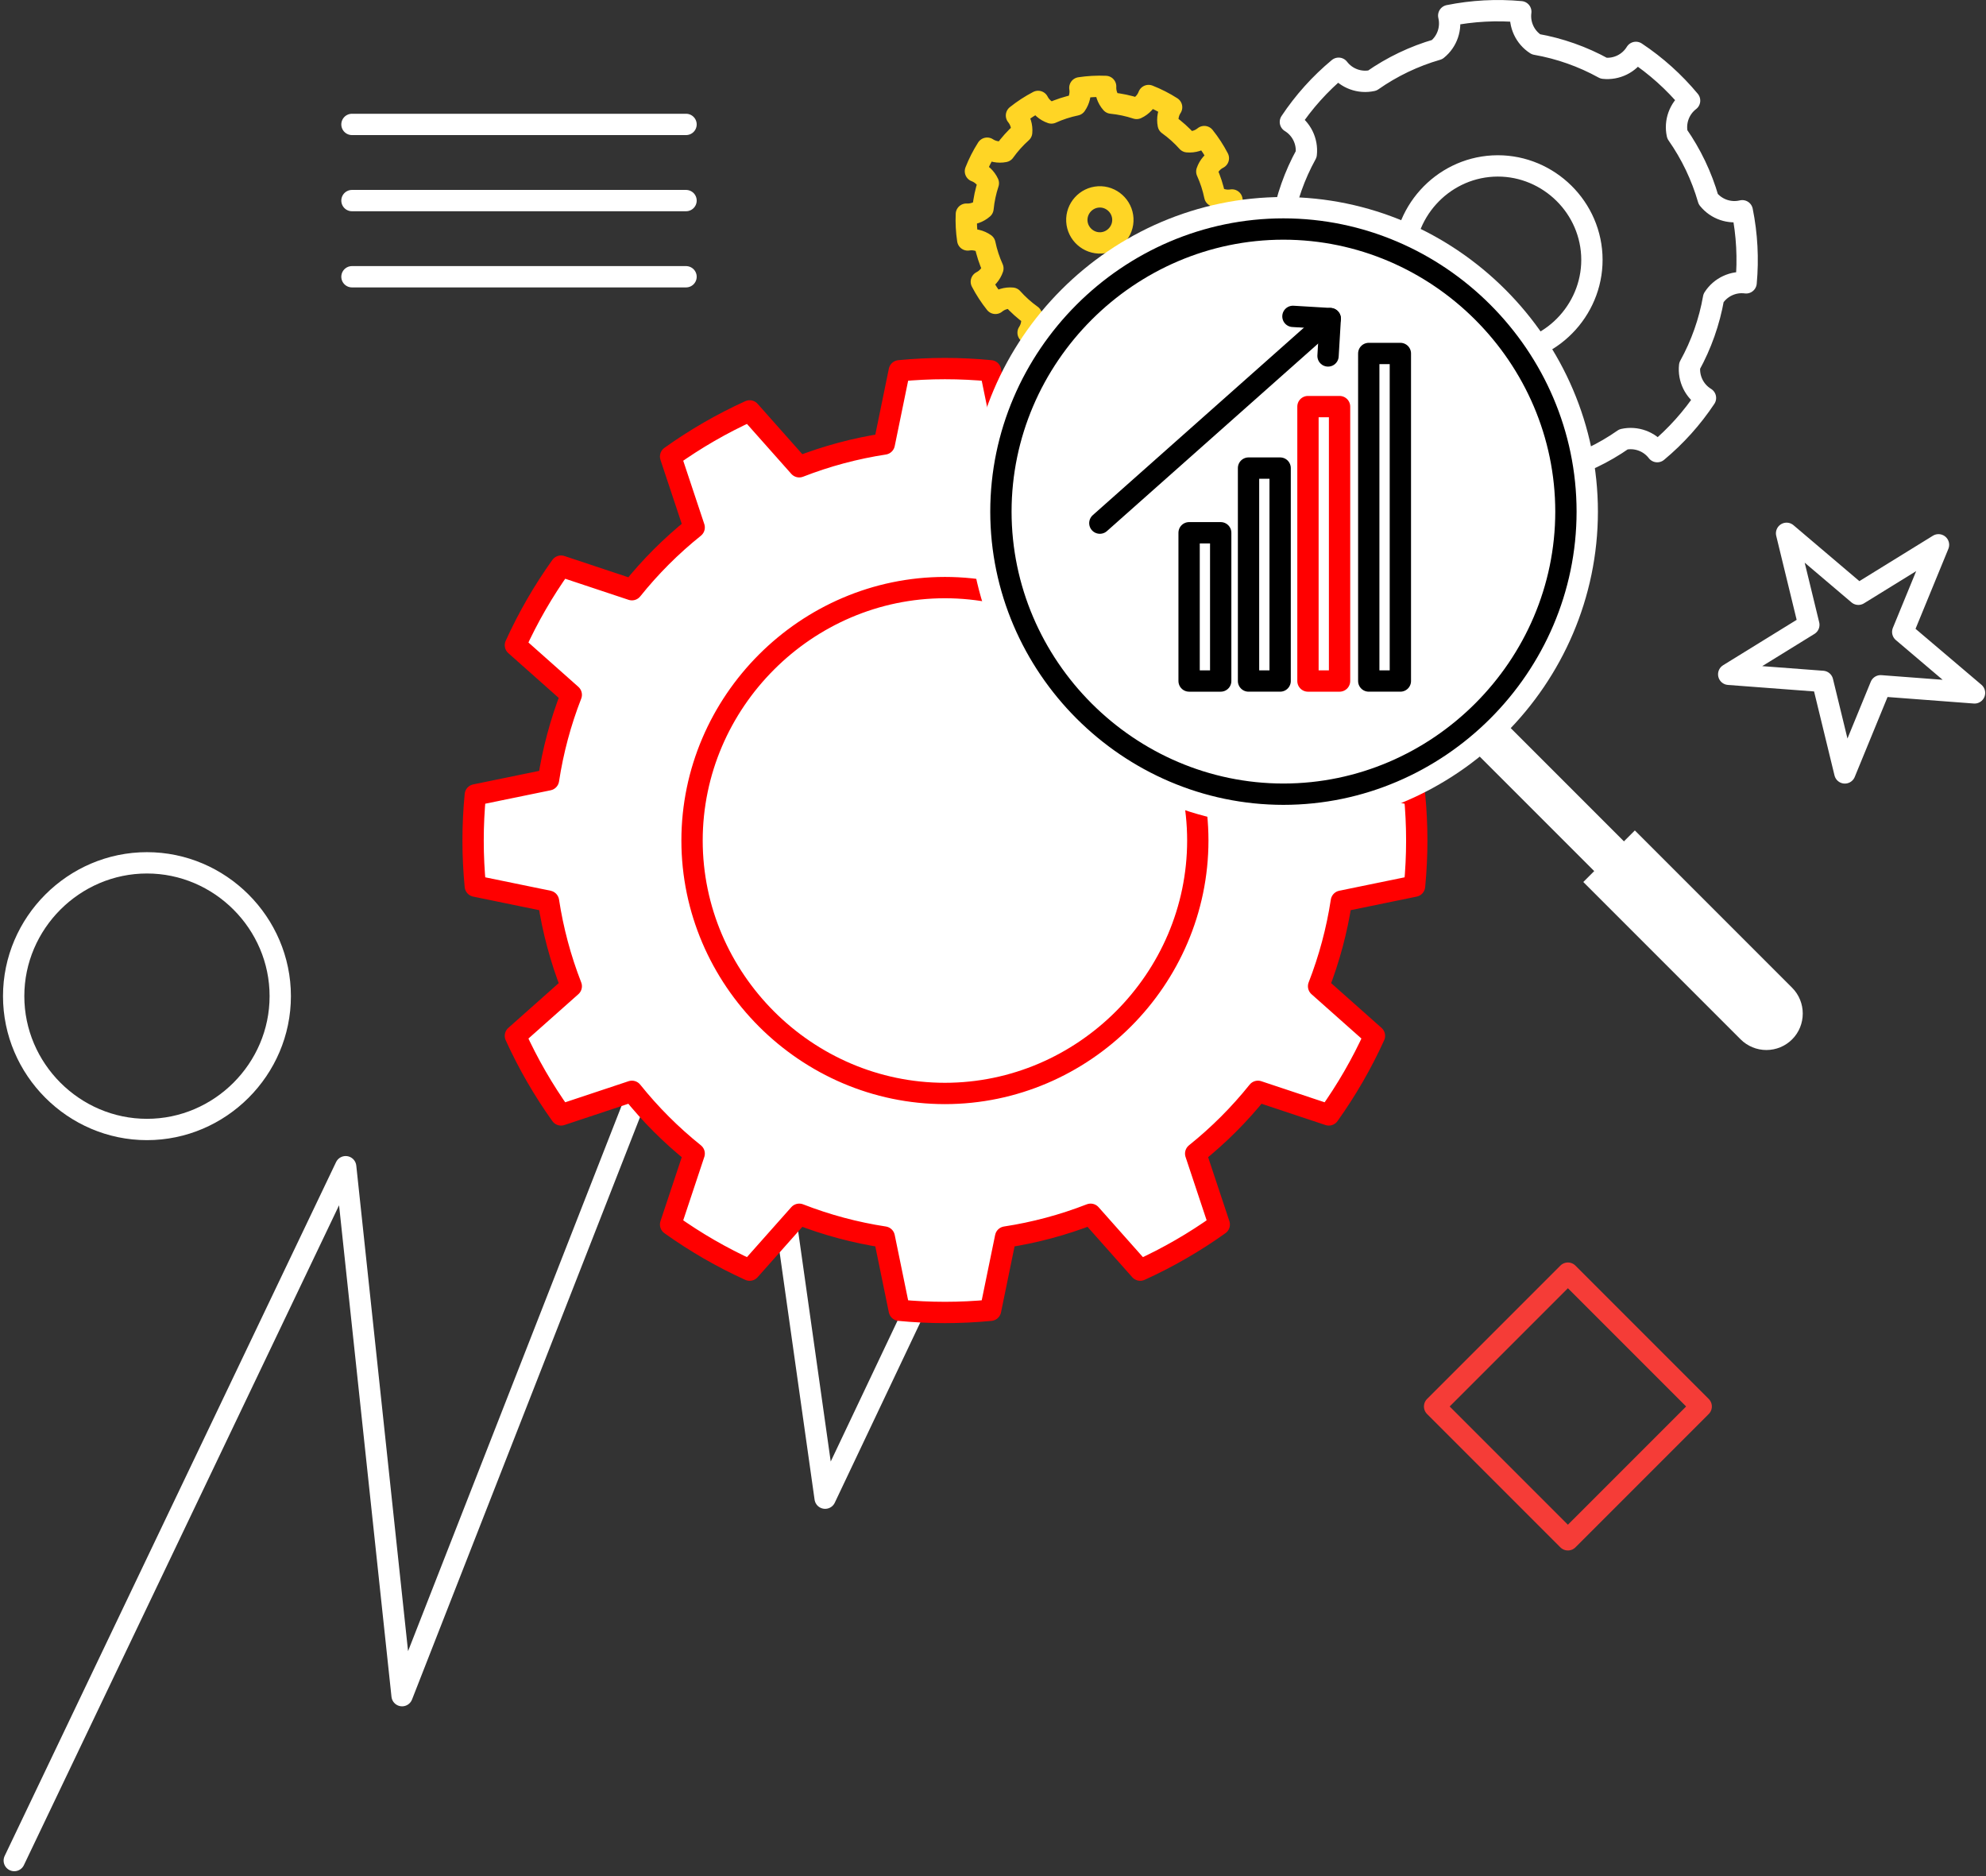 <?xml version="1.0" encoding="UTF-8" standalone="no"?><!DOCTYPE svg PUBLIC "-//W3C//DTD SVG 1.1//EN" "http://www.w3.org/Graphics/SVG/1.1/DTD/svg11.dtd"><svg width="100%" height="100%" viewBox="0 0 776 733" version="1.1" xmlns="http://www.w3.org/2000/svg" xmlns:xlink="http://www.w3.org/1999/xlink" xml:space="preserve" xmlns:serif="http://www.serif.com/" style="fill-rule:evenodd;clip-rule:evenodd;stroke-linecap:round;stroke-linejoin:round;"><rect x="0" y="0" width="776" height="733" fill="#333333" stroke="none"/><g id="Group_165"><path id="Path_1158" d="M5.575,726.821l129.492,-271.05l22.041,206.633l129.467,-330.612l35.833,253.466l179.08,-377.446" style="fill:none;fill-rule:nonzero;stroke:#fff;stroke-width:8.33px;"/><path id="Path_1159" d="M369.196,230.287c53.409,0.026 97.35,43.967 97.375,97.375c-0.025,53.409 -43.966,97.35 -97.375,97.375c-53.409,-0.025 -97.35,-43.966 -97.375,-97.375c0.025,-53.408 43.966,-97.349 97.375,-97.375Z" style="fill:#fff;"/><path id="Path_1160" d="M664.717,549.438l-52.084,-52.084l-52.083,52.084l52.083,52.083l52.084,-52.083Z" style="fill:none;fill-rule:nonzero;stroke:#f53c37;stroke-width:8.33px;"/><path id="Path_1161" d="M137.525,48.604l130.533,0" style="fill:none;fill-rule:nonzero;stroke:#fff;stroke-width:8.33px;"/><path id="Path_1162" d="M137.525,78.358l130.533,0" style="fill:none;fill-rule:nonzero;stroke:#fff;stroke-width:8.33px;"/><path id="Path_1163" d="M137.525,108.112l130.533,0" style="fill:none;fill-rule:nonzero;stroke:#fff;stroke-width:8.33px;"/><path id="Path_1164" d="M57.421,337.062c28.572,0 52.083,23.512 52.083,52.084c0,28.572 -23.511,52.083 -52.083,52.083c-28.572,0 -52.083,-23.511 -52.083,-52.083c-0,-28.572 23.511,-52.084 52.083,-52.084Z" style="fill:none;fill-rule:nonzero;stroke:#fff;stroke-width:8.33px;"/><path id="Path_1165" d="M757.442,212.825l-13.975,34.037l28.054,23.813l-36.692,-2.775l-13.975,34.038l-8.7,-35.755l-36.687,-2.77l31.312,-19.321l-8.7,-35.754l28.054,23.812l31.309,-19.325Z" style="fill:none;fill-rule:nonzero;stroke:#fff;stroke-width:8.33px;"/><path id="Path_1166" d="M387.05,144.85c-11.859,-1.154 -23.803,-1.154 -35.663,-0l-5.87,28.592c-11.367,1.738 -22.508,4.723 -33.221,8.9l-19.384,-21.825c-10.846,4.931 -21.189,10.902 -30.883,17.829l9.213,27.7c-8.975,7.189 -17.132,15.346 -24.321,24.321l-27.7,-9.213c-6.927,9.694 -12.898,20.037 -17.829,30.883l21.825,19.384c-4.177,10.713 -7.162,21.854 -8.9,33.221l-28.596,5.87c-1.153,11.86 -1.153,23.803 -0,35.663l28.596,5.871c1.738,11.368 4.723,22.51 8.9,33.225l-21.825,19.383c4.931,10.846 10.902,21.189 17.829,30.883l27.7,-9.212c7.189,8.975 15.346,17.131 24.321,24.321l-9.213,27.7c9.694,6.927 20.037,12.898 30.884,17.829l19.383,-21.825c10.713,4.177 21.854,7.161 33.221,8.9l5.87,28.596c11.86,1.152 23.803,1.152 35.663,-0l5.871,-28.596c11.366,-1.739 22.507,-4.723 33.221,-8.9l19.383,21.825c10.846,-4.931 21.189,-10.902 30.883,-17.829l-9.212,-27.7c8.975,-7.19 17.131,-15.346 24.321,-24.321l27.7,9.212c6.927,-9.694 12.898,-20.036 17.829,-30.883l-21.825,-19.383c4.176,-10.715 7.161,-21.857 8.9,-33.225l28.596,-5.871c1.152,-11.86 1.152,-23.803 -0,-35.663l-28.596,-5.87c-1.739,-11.367 -4.724,-22.508 -8.9,-33.221l21.825,-19.384c-4.931,-10.846 -10.902,-21.189 -17.829,-30.883l-27.7,9.213c-7.19,-8.975 -15.346,-17.132 -24.321,-24.321l9.212,-27.7c-9.694,-6.927 -20.037,-12.898 -30.883,-17.829l-19.383,21.825c-10.714,-4.177 -21.855,-7.162 -33.221,-8.9l-5.871,-28.592Zm-17.833,84.692c54.194,0.027 98.781,44.614 98.808,98.808c-0.027,54.194 -44.614,98.781 -98.808,98.808c-54.195,-0.025 -98.784,-44.613 -98.809,-98.808c0.028,-54.194 44.614,-98.781 98.809,-98.808Z" style="fill:#fff;stroke:#f00;stroke-width:8.33px;"/><path id="Path_1167" d="M594.225,4.583c-9.409,-0.868 -18.895,-0.361 -28.158,1.504c1.191,4.916 -0.573,10.1 -4.517,13.267c-9.057,2.617 -17.62,6.712 -25.342,12.121c-4.941,1.082 -10.084,-0.799 -13.162,-4.812c-7.267,6.04 -13.615,13.105 -18.846,20.975c4.321,2.633 6.74,7.548 6.192,12.579c-4.555,8.253 -7.714,17.203 -9.35,26.487c-2.729,4.261 -7.697,6.57 -12.713,5.909c-0.868,9.409 -0.361,18.895 1.504,28.158c4.916,-1.192 10.1,0.573 13.267,4.517c2.616,9.057 6.712,17.62 12.121,25.341c1.083,4.942 -0.798,10.088 -4.813,13.167c6.04,7.266 13.106,13.615 20.975,18.846c2.635,-4.319 7.55,-6.736 12.58,-6.188c8.253,4.555 17.203,7.714 26.487,9.35c4.26,2.729 6.569,7.697 5.908,12.713c9.41,0.868 18.895,0.361 28.159,-1.504c-1.193,-4.917 0.572,-10.103 4.516,-13.271c9.057,-2.615 17.62,-6.709 25.342,-12.117c4.942,-1.082 10.087,0.798 13.167,4.813c7.266,-6.041 13.615,-13.106 18.846,-20.975c-4.318,-2.635 -6.735,-7.548 -6.188,-12.575c4.555,-8.255 7.714,-17.207 9.35,-26.492c2.73,-4.259 7.697,-6.566 12.713,-5.904c0.867,-9.41 0.361,-18.895 -1.505,-28.159c-4.916,1.193 -10.102,-0.572 -13.27,-4.516c-2.616,-9.057 -6.71,-17.62 -12.117,-25.342c-1.082,-4.941 0.799,-10.084 4.812,-13.162c-6.04,-7.267 -13.106,-13.615 -20.975,-18.846c-2.632,4.319 -7.546,6.738 -12.575,6.191c-8.255,-4.555 -17.206,-7.714 -26.491,-9.35c-4.269,-2.728 -6.582,-7.703 -5.917,-12.725Zm-10.896,60.279c20.12,-1.066 37.558,14.602 38.642,34.721c1.064,20.119 -14.603,37.556 -34.721,38.642c-20.12,1.066 -37.557,-14.602 -38.642,-34.721c-1.066,-20.12 14.602,-37.557 34.721,-38.642Z" style="fill:none;fill-rule:nonzero;stroke:#fff;stroke-width:8.33px;"/><path id="Path_1168" d="M432.017,33.767c-3.37,-0.147 -6.745,0.033 -10.079,0.537c0.388,2.351 -0.161,4.762 -1.53,6.713c-3.299,0.684 -6.513,1.729 -9.583,3.116c-2.256,-0.766 -4.123,-2.389 -5.196,-4.516c-2.991,1.558 -5.823,3.403 -8.458,5.508c1.512,1.842 2.241,4.206 2.029,6.579c-2.51,2.246 -4.765,4.761 -6.725,7.5c-2.337,0.465 -4.766,-0.008 -6.758,-1.316c-1.815,2.844 -3.35,5.859 -4.584,9c2.232,0.838 4.046,2.521 5.05,4.683c-1.053,3.195 -1.752,6.497 -2.083,9.846c-1.791,1.57 -4.13,2.376 -6.508,2.241c-0.147,3.37 0.033,6.745 0.537,10.08c2.351,-0.389 4.764,0.162 6.713,1.533c0.684,3.299 1.729,6.513 3.116,9.583c-0.766,2.256 -2.389,4.123 -4.516,5.196c1.558,2.991 3.403,5.823 5.508,8.458c1.842,-1.511 4.206,-2.241 6.579,-2.029c2.245,2.511 4.76,4.766 7.5,6.725c0.465,2.338 -0.008,4.767 -1.317,6.759c2.845,1.815 5.859,3.35 9,4.583c0.84,-2.23 2.522,-4.043 4.684,-5.046c3.195,1.054 6.497,1.752 9.846,2.083c1.57,1.791 2.376,4.13 2.241,6.509c3.37,0.147 6.745,-0.033 10.079,-0.538c-0.388,-2.351 0.163,-4.763 1.534,-6.712c3.299,-0.684 6.513,-1.729 9.583,-3.117c2.255,0.767 4.12,2.39 5.192,4.517c2.991,-1.558 5.825,-3.401 8.462,-5.504c-1.512,-1.842 -2.241,-4.206 -2.029,-6.58c2.51,-2.245 4.765,-4.76 6.725,-7.5c2.336,-0.463 4.763,0.01 6.754,1.317c1.816,-2.844 3.351,-5.859 4.584,-9c-2.23,-0.839 -4.044,-2.522 -5.046,-4.683c1.054,-3.196 1.752,-6.498 2.083,-9.846c1.792,-1.57 4.13,-2.375 6.508,-2.242c0.148,-3.369 -0.032,-6.745 -0.537,-10.079c-2.351,0.388 -4.762,-0.161 -6.712,-1.529c-0.682,-3.3 -1.728,-6.514 -3.117,-9.584c0.767,-2.255 2.389,-4.122 4.517,-5.195c-1.558,-2.991 -3.401,-5.824 -5.505,-8.459c-1.842,1.512 -4.206,2.241 -6.579,2.029c-2.245,-2.51 -4.761,-4.765 -7.5,-6.725c-0.462,-2.337 0.011,-4.765 1.317,-6.758c-2.843,-1.815 -5.856,-3.35 -8.996,-4.583c-0.839,2.23 -2.522,4.043 -4.683,5.046c-3.196,-1.053 -6.498,-1.752 -9.846,-2.084c-1.578,-1.791 -2.388,-4.133 -2.254,-6.516Zm-2.75,43.15c4.929,-0.263 9.201,3.575 9.466,8.504c0.263,4.929 -3.575,9.202 -8.504,9.467c-4.928,0.26 -9.199,-3.577 -9.466,-8.505c-0.261,-4.929 3.579,-9.199 8.508,-9.462l-0.004,-0.004Z" style="fill:none;fill-rule:nonzero;stroke:#ffd525;stroke-width:8.33px;"/><path id="Path_1172" d="M638.792,324.408l-20.142,20.142l61.467,61.467c2.67,2.67 6.295,4.171 10.071,4.171c3.775,0 7.4,-1.501 10.07,-4.171c5.523,-5.526 5.523,-14.616 0,-20.142l-61.466,-61.467Z" style="fill:#fff;"/><path id="Path_1173" d="M581.654,275.796l-11.616,11.617l88.645,88.641l11.617,-11.617l-88.646,-88.641Z" style="fill:#fff;"/><path id="Path_1169" d="M501.471,89.467c60.548,0.029 110.362,49.843 110.392,110.391c-0.028,60.549 -49.843,110.365 -110.392,110.392c-60.543,-0.037 -110.35,-49.849 -110.379,-110.392c0.029,-60.543 49.836,-110.355 110.379,-110.391Z" style="fill:none;fill-rule:nonzero;stroke:#fff;stroke-width:25px;"/><path id="Path_1170" d="M501.471,89.467c60.548,0.029 110.362,49.843 110.392,110.391c-0.028,60.549 -49.843,110.365 -110.392,110.392c-60.543,-0.037 -110.35,-49.849 -110.379,-110.392c0.029,-60.543 49.836,-110.355 110.379,-110.391Z" style="fill:none;fill-rule:nonzero;stroke:#000;stroke-width:8.33px;"/><path id="Path_1171" d="M501.471,101.542c53.938,0.016 98.317,44.395 98.333,98.333c-0.016,53.938 -44.395,98.317 -98.333,98.333c-53.938,-0.016 -98.318,-44.395 -98.333,-98.333c0.015,-53.938 44.395,-98.317 98.333,-98.333Z" style="fill:#fff;"/><rect id="Path_1174" x="464.625" y="208.121" width="12.346" height="57.917" style="fill:none;fill-rule:nonzero;stroke:#000;stroke-width:8.33px;"/><rect id="Path_1175" x="487.846" y="182.854" width="12.346" height="83.183" style="fill:none;fill-rule:nonzero;stroke:#000;stroke-width:8.33px;"/><rect id="Path_1176" x="511.067" y="158.838" width="12.346" height="107.204" style="fill:none;fill-rule:nonzero;stroke:#f00;stroke-width:8.33px;"/><path id="Path_1177" d="M534.821,266.037l12.35,0l-0,-127.95l-12.346,0l-0.004,127.95Z" style="fill:none;fill-rule:nonzero;stroke:#000;stroke-width:8.33px;"/><path id="Path_1178" d="M505.196,123.592l14.583,0.87l-0.866,14.584" style="fill:none;fill-rule:nonzero;stroke:#000;stroke-width:8.33px;stroke-linejoin:miter;stroke-miterlimit:10;"/><path id="Path_1179" d="M429.75,204.358l90,-79.9" style="fill:none;fill-rule:nonzero;stroke:#000;stroke-width:8.33px;stroke-miterlimit:10;"/></g></svg>